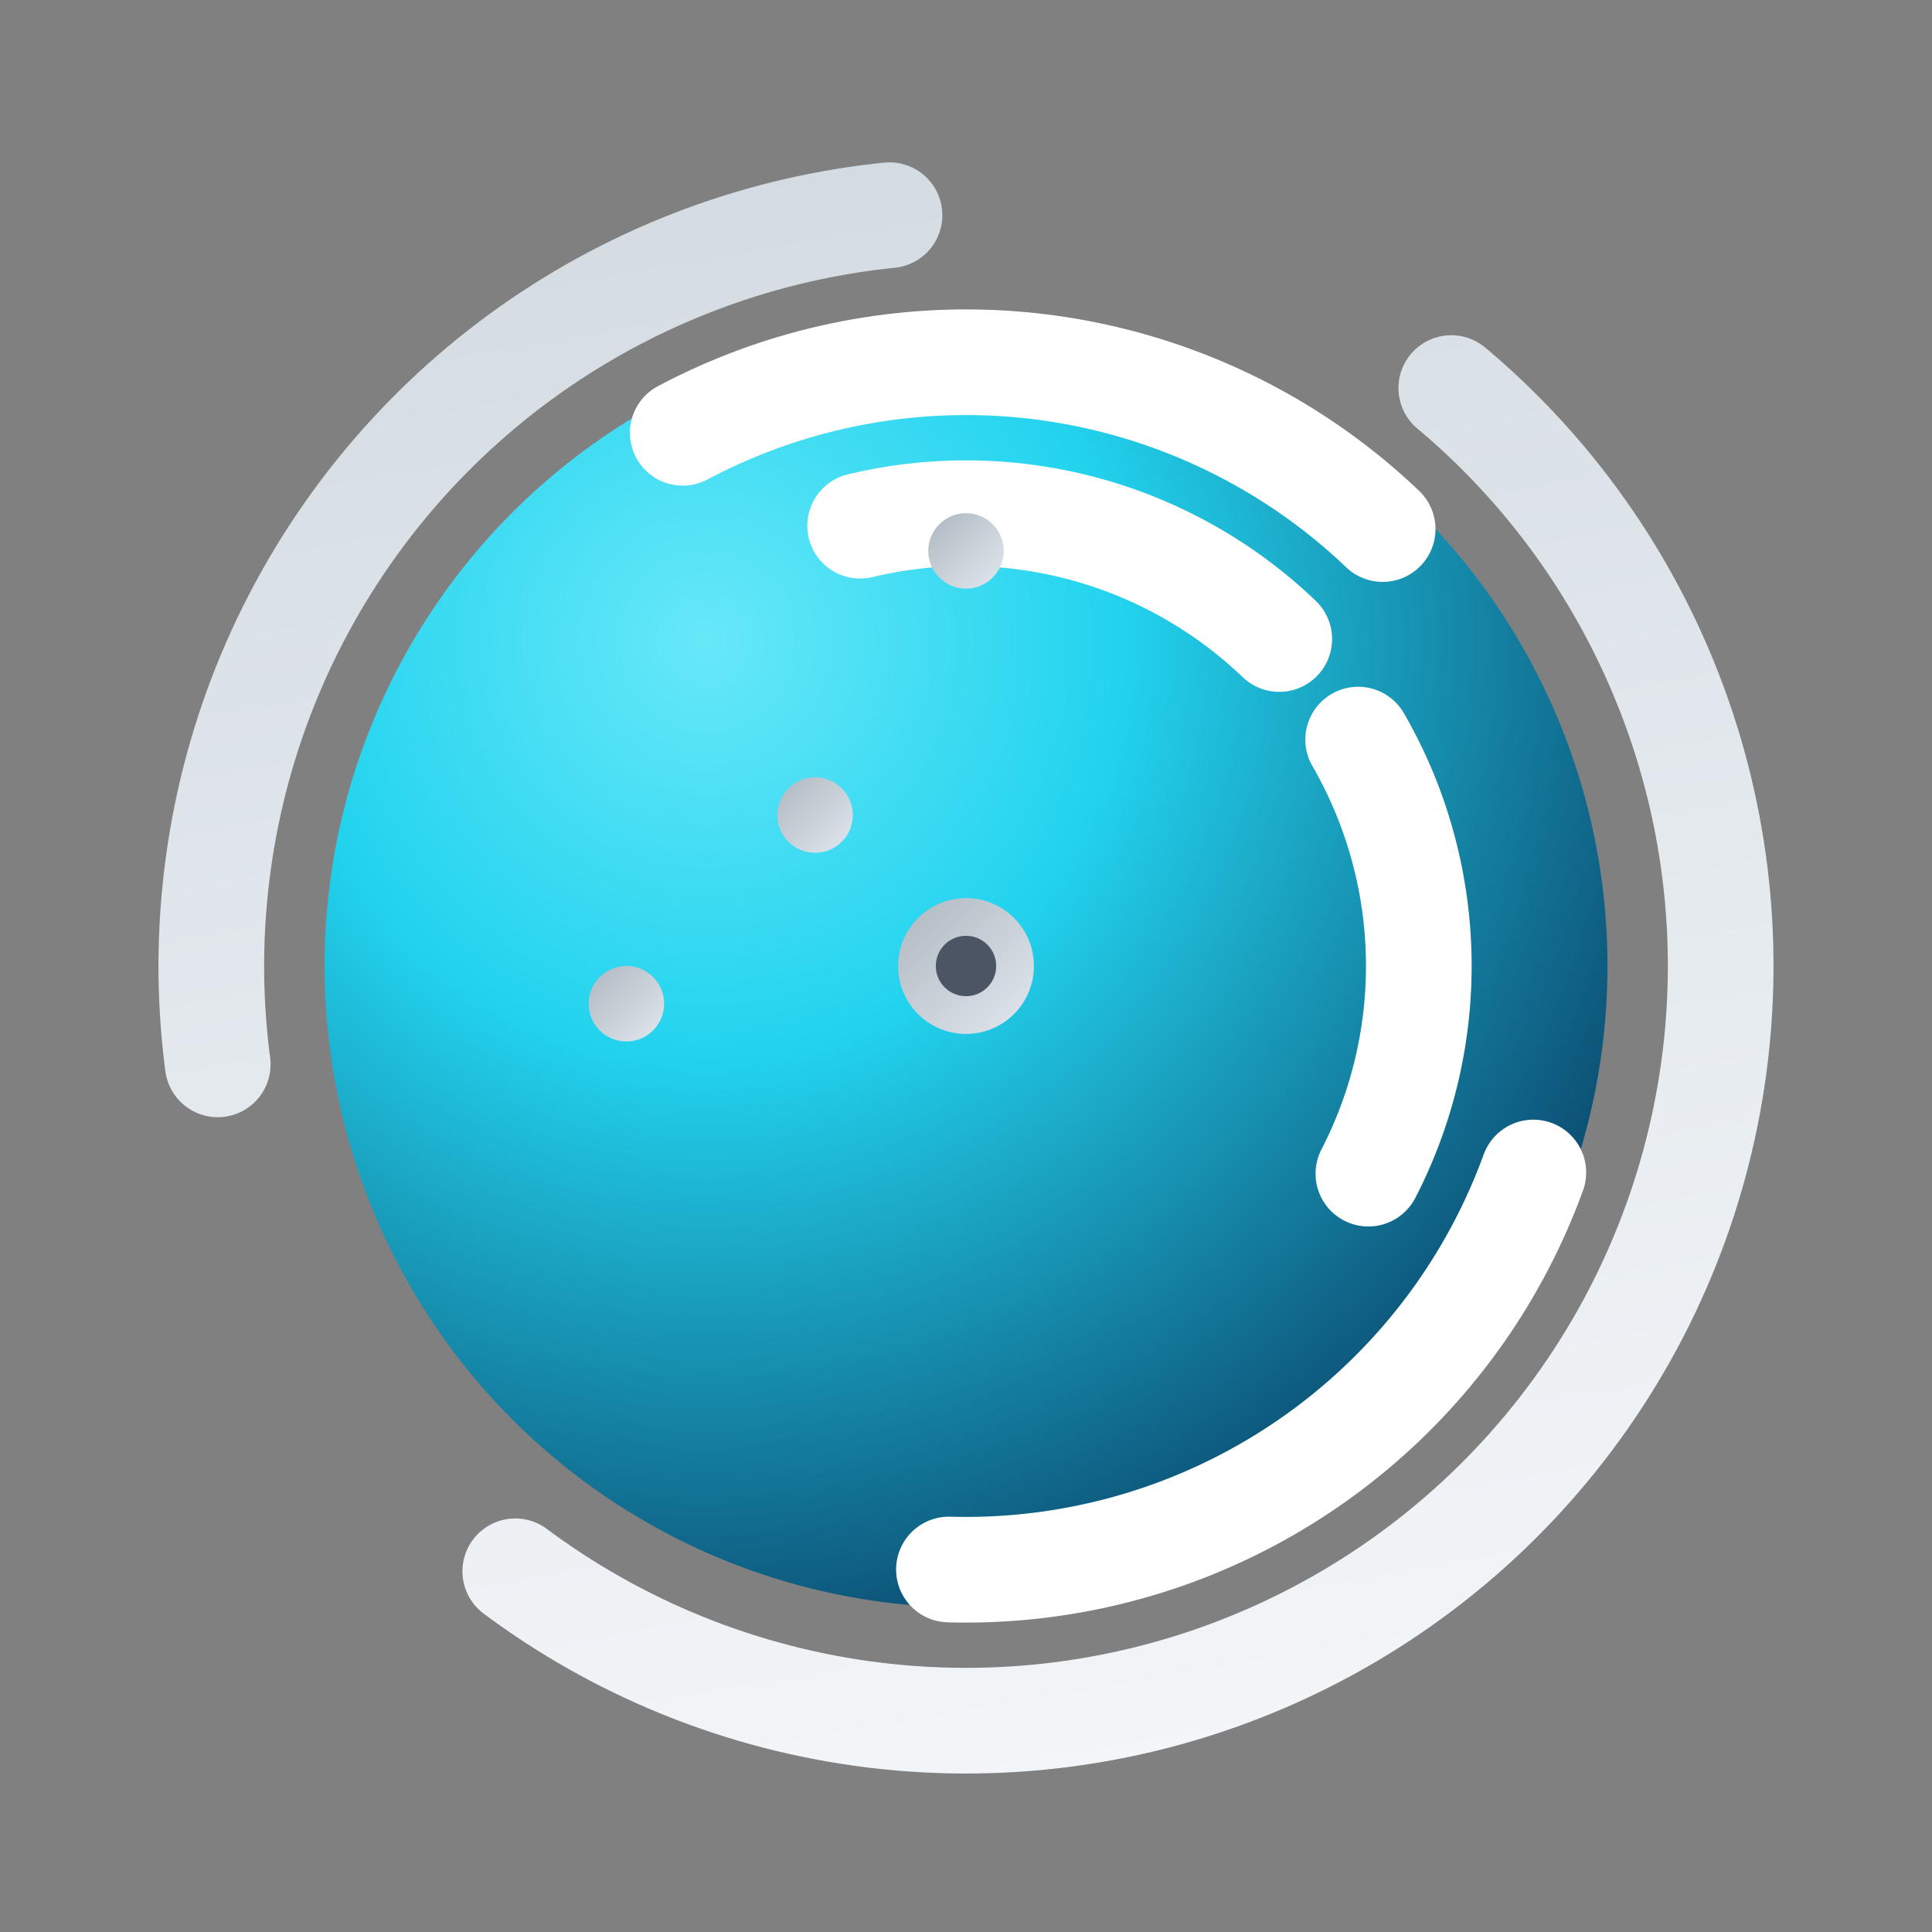 
<svg xmlns='http://www.w3.org/2000/svg' viewBox='0 0 512 512' role='img' aria-label='Quark-Systems logomark'>
  <rect x="0" y="0" width="512" height="512" fill="#808080" stroke="none"/>
  <defs>
    <radialGradient id='glow' cx='30%' cy='25%' r='80%'>
      <stop offset='0%' stop-color='#67e8f9'/>
      <stop offset='40%' stop-color='#22d3ee'/>
      <stop offset='100%' stop-color='#0b4a6f'/>
    </radialGradient>
    <linearGradient id='metal' x1='0' y1='0' x2='1' y2='1'>
      <stop offset='0%' stop-color='#cfd8df'/>
      <stop offset='100%' stop-color='#f8fafc'/>
    </linearGradient>
    <linearGradient id='metal2' x1='0' y1='0' x2='1' y2='1'>
      <stop offset='0%' stop-color='#aeb7bf'/>
      <stop offset='100%' stop-color='#e2e8f0'/>
    </linearGradient>
  </defs>
  <!-- Background circle with teal glow (clipped) -->
  <g transform='translate(256,256)'>
    <circle r='170' fill='url(#glow)'/>
    <!-- Outer arcs -->
    <g fill='none' stroke-linecap='round'>
      <circle r='200' stroke='url(#metal)' stroke-width='28' stroke-dasharray='320 160' transform='rotate(35)'/>
      <circle r='160' stroke='white' stroke-width='28' stroke-dasharray='200 420' transform='rotate(20)'/>
      <circle r='120' stroke='white' stroke-width='28' stroke-dasharray='120 480' transform='rotate(-30)'/>
    </g>
    <!-- Inner ring and nucleus -->
    <circle r='18' fill='url(#metal2)'/>
    <circle r='8' fill='#4b5563'/>
    <!-- Dots / particles -->
    <g fill='url(#metal2)'>
      <circle cx='-40' cy='-40' r='10'/>
      <circle cx='-90' cy='10' r='10'/>
      <circle cx='0' cy='-110' r='10'/>
    </g>
  </g>
</svg>
